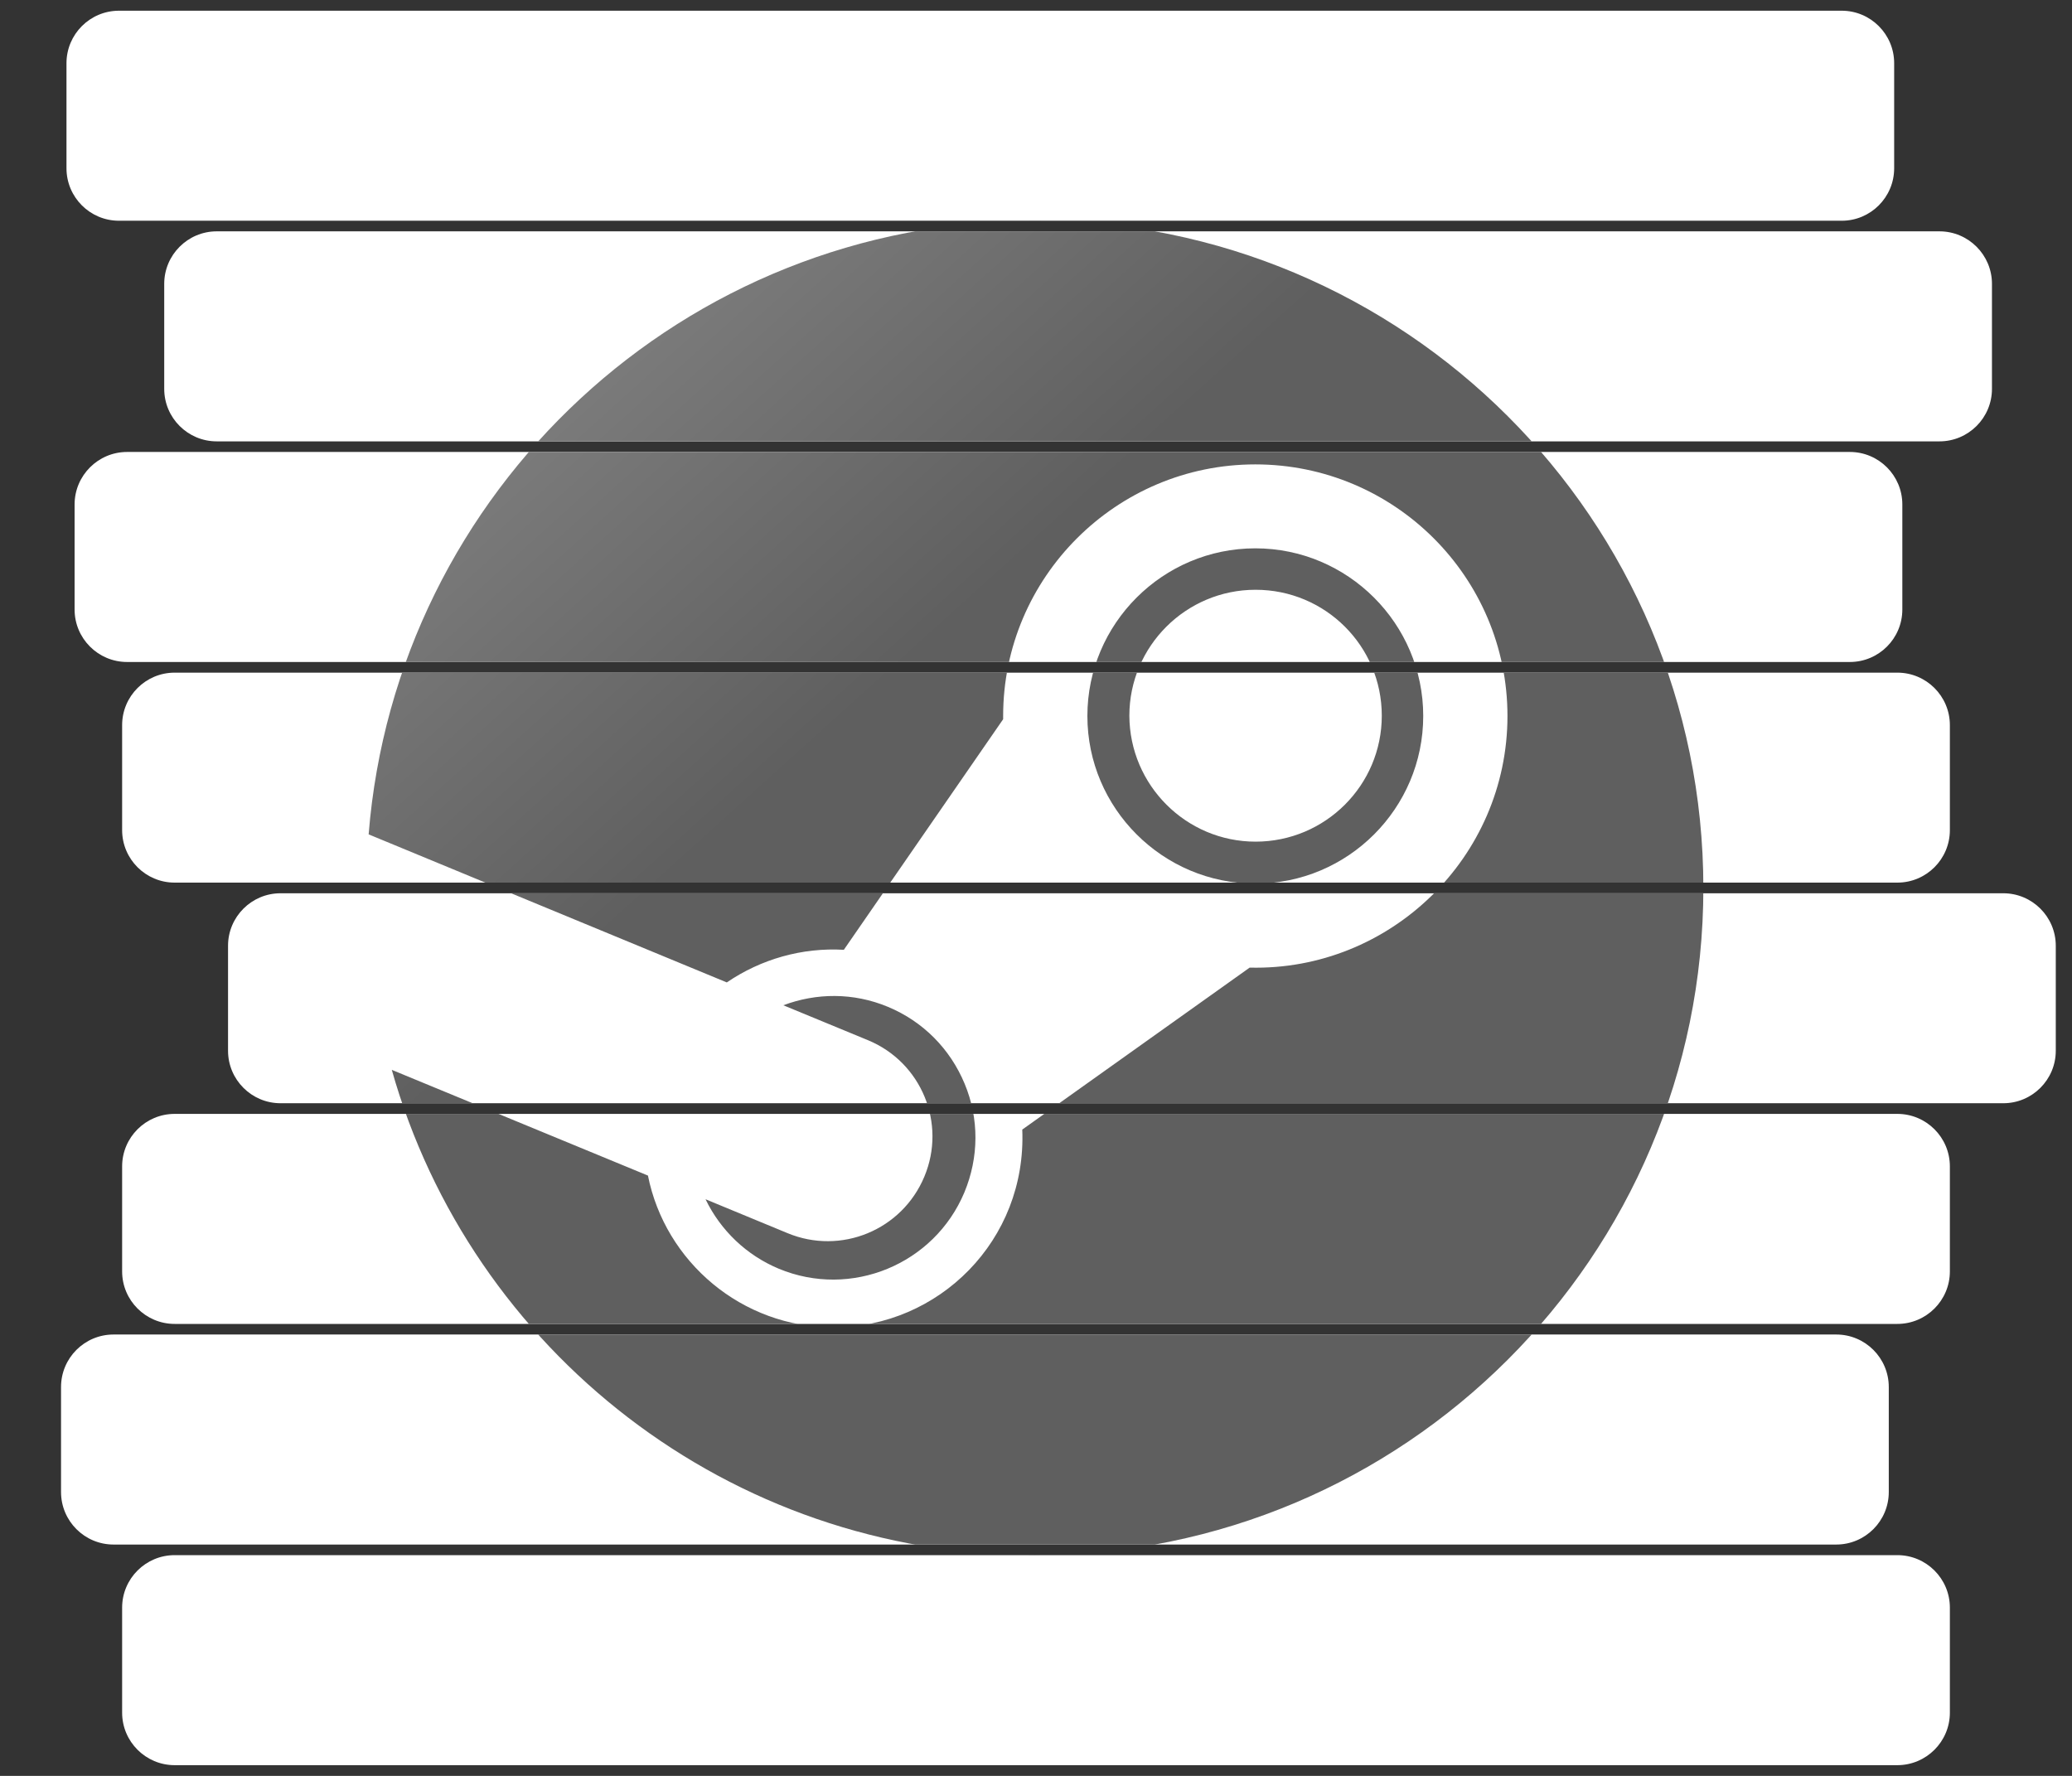 <svg width="100%" height="100%" fill="white" viewBox="0 0 35 30" version="1.1" xmlns="http://www.w3.org/2000/svg" xmlns:xlink="http://www.w3.org/1999/xlink" xml:space="preserve" xmlns:serif="http://www.serif.com/" style="fill-rule:evenodd;clip-rule:evenodd;stroke-linejoin:round;stroke-miterlimit:2;">
       <rect x="0" y="0" width="35" height="30" fill="#333333" stroke="none"/>
       <path id="Stack" d="M32.937,27.158C32.937,26.668 32.539,26.271 32.05,26.271L2.95,26.271C2.461,26.271 2.063,26.668 2.063,27.158L2.063,28.932C2.063,29.421 2.461,29.819 2.95,29.819L32.05,29.819C32.539,29.819 32.937,29.421 32.937,28.932L32.937,27.158ZM31.905,23.431C31.905,22.941 31.507,22.544 31.018,22.544L1.918,22.544C1.428,22.544 1.031,22.941 1.031,23.431L1.031,25.205C1.031,25.694 1.428,26.092 1.918,26.092L31.018,26.092C31.507,26.092 31.905,25.694 31.905,25.205L31.905,23.431ZM32.937,19.704C32.937,19.214 32.539,18.817 32.05,18.817L2.95,18.817C2.461,18.817 2.063,19.214 2.063,19.704L2.063,21.478C2.063,21.967 2.461,22.365 2.95,22.365L32.05,22.365C32.539,22.365 32.937,21.967 32.937,21.478L32.937,19.704ZM34.726,15.977C34.726,15.487 34.328,15.09 33.839,15.09L4.739,15.09C4.25,15.09 3.852,15.487 3.852,15.977L3.852,17.75C3.852,18.24 4.25,18.637 4.739,18.637L33.839,18.637C34.328,18.637 34.726,18.24 34.726,17.75L34.726,15.977ZM32.937,12.25C32.937,11.76 32.539,11.363 32.05,11.363L2.95,11.363C2.461,11.363 2.063,11.76 2.063,12.25L2.063,14.023C2.063,14.513 2.461,14.91 2.95,14.91L32.05,14.91C32.539,14.91 32.937,14.513 32.937,14.023L32.937,12.25ZM32.134,8.522C32.134,8.033 31.737,7.635 31.247,7.635L2.147,7.635C1.658,7.635 1.26,8.033 1.26,8.522L1.26,10.296C1.26,10.786 1.658,11.183 2.147,11.183L31.247,11.183C31.737,11.183 32.134,10.786 32.134,10.296L32.134,8.522ZM33.648,4.795C33.648,4.306 33.25,3.908 32.761,3.908L3.661,3.908C3.172,3.908 2.774,4.306 2.774,4.795L2.774,6.569C2.774,7.059 3.172,7.456 3.661,7.456L32.761,7.456C33.25,7.456 33.648,7.059 33.648,6.569L33.648,4.795ZM31.996,1.068C31.996,0.579 31.599,0.181 31.11,0.181L2.01,0.181C1.52,0.181 1.123,0.579 1.123,1.068L1.123,2.842C1.123,3.332 1.52,3.729 2.01,3.729L31.11,3.729C31.599,3.729 31.996,3.332 31.996,2.842L31.996,1.068Z" style="fill:rgb(255,255,255);"/>
    <clipPath id="_clip1">
        <path id="Stack1" serif:id="Stack" d="M32.937,27.158C32.937,26.668 32.539,26.271 32.05,26.271L2.95,26.271C2.461,26.271 2.063,26.668 2.063,27.158L2.063,28.932C2.063,29.421 2.461,29.819 2.95,29.819L32.05,29.819C32.539,29.819 32.937,29.421 32.937,28.932L32.937,27.158ZM31.905,23.431C31.905,22.941 31.507,22.544 31.018,22.544L1.918,22.544C1.428,22.544 1.031,22.941 1.031,23.431L1.031,25.205C1.031,25.694 1.428,26.092 1.918,26.092L31.018,26.092C31.507,26.092 31.905,25.694 31.905,25.205L31.905,23.431ZM32.937,19.704C32.937,19.214 32.539,18.817 32.05,18.817L2.95,18.817C2.461,18.817 2.063,19.214 2.063,19.704L2.063,21.478C2.063,21.967 2.461,22.365 2.95,22.365L32.05,22.365C32.539,22.365 32.937,21.967 32.937,21.478L32.937,19.704ZM34.726,15.977C34.726,15.487 34.328,15.09 33.839,15.09L4.739,15.09C4.25,15.09 3.852,15.487 3.852,15.977L3.852,17.75C3.852,18.24 4.25,18.637 4.739,18.637L33.839,18.637C34.328,18.637 34.726,18.24 34.726,17.75L34.726,15.977ZM32.937,12.25C32.937,11.76 32.539,11.363 32.05,11.363L2.95,11.363C2.461,11.363 2.063,11.76 2.063,12.25L2.063,14.023C2.063,14.513 2.461,14.91 2.95,14.91L32.05,14.91C32.539,14.91 32.937,14.513 32.937,14.023L32.937,12.25ZM32.134,8.522C32.134,8.033 31.737,7.635 31.247,7.635L2.147,7.635C1.658,7.635 1.26,8.033 1.26,8.522L1.26,10.296C1.26,10.786 1.658,11.183 2.147,11.183L31.247,11.183C31.737,11.183 32.134,10.786 32.134,10.296L32.134,8.522ZM33.648,4.795C33.648,4.306 33.25,3.908 32.761,3.908L3.661,3.908C3.172,3.908 2.774,4.306 2.774,4.795L2.774,6.569C2.774,7.059 3.172,7.456 3.661,7.456L32.761,7.456C33.25,7.456 33.648,7.059 33.648,6.569L33.648,4.795ZM31.996,1.068C31.996,0.579 31.599,0.181 31.11,0.181L2.01,0.181C1.52,0.181 1.123,0.579 1.123,1.068L1.123,2.842C1.123,3.332 1.52,3.729 2.01,3.729L31.11,3.729C31.599,3.729 31.996,3.332 31.996,2.842L31.996,1.068Z"/>
    </clipPath>
    <g clip-path="url(#_clip1)">
        <path id="Steam" d="M28.773,15C28.773,21.228 23.718,26.273 17.482,26.273C12.309,26.273 7.954,22.805 6.618,18.073L10.945,19.859C11.236,21.318 12.532,22.423 14.077,22.423C15.859,22.423 17.345,20.95 17.268,19.082L21.109,16.346C23.478,16.405 25.464,14.486 25.464,12.095C25.464,9.75 23.555,7.845 21.205,7.845C18.855,7.845 16.945,9.754 16.945,12.095L16.945,12.15L14.254,16.045C13.55,16.005 12.859,16.2 12.277,16.596L6.227,14.095C6.69,8.291 11.55,3.727 17.482,3.727C23.718,3.727 28.773,8.772 28.773,15ZM13.304,20.832L11.918,20.259C12.173,20.788 12.613,21.206 13.154,21.432C14.377,21.941 15.782,21.359 16.291,20.141C16.536,19.55 16.541,18.9 16.295,18.309C16.05,17.718 15.591,17.255 15,17.009C14.414,16.764 13.786,16.773 13.232,16.982L14.664,17.573C15.564,17.946 15.991,18.977 15.614,19.877C15.236,20.782 14.204,21.205 13.304,20.832ZM21.205,14.927C19.641,14.927 18.368,13.654 18.368,12.095C18.368,10.536 19.641,9.263 21.205,9.263C22.768,9.263 24.041,10.536 24.041,12.095C24.041,13.654 22.773,14.927 21.205,14.927ZM21.209,14.218C22.387,14.218 23.341,13.264 23.341,12.091C23.341,10.913 22.387,9.963 21.209,9.963C20.032,9.963 19.077,10.918 19.077,12.091C19.082,13.264 20.036,14.218 21.209,14.218Z" style="fill:url(#_Linear2);fill-rule:nonzero;"/>
    </g>
    <defs>
        <linearGradient id="_Linear2" x1="0" y1="0" x2="1" y2="0" gradientUnits="userSpaceOnUse" gradientTransform="matrix(8.772,9.674,-9.674,8.772,4.082,3.78)"><stop offset="0" style="stop-color:rgb(146,146,146);stop-opacity:1"/><stop offset="1" style="stop-color:rgb(95,95,95);stop-opacity:1"/></linearGradient>
    </defs>
</svg>
